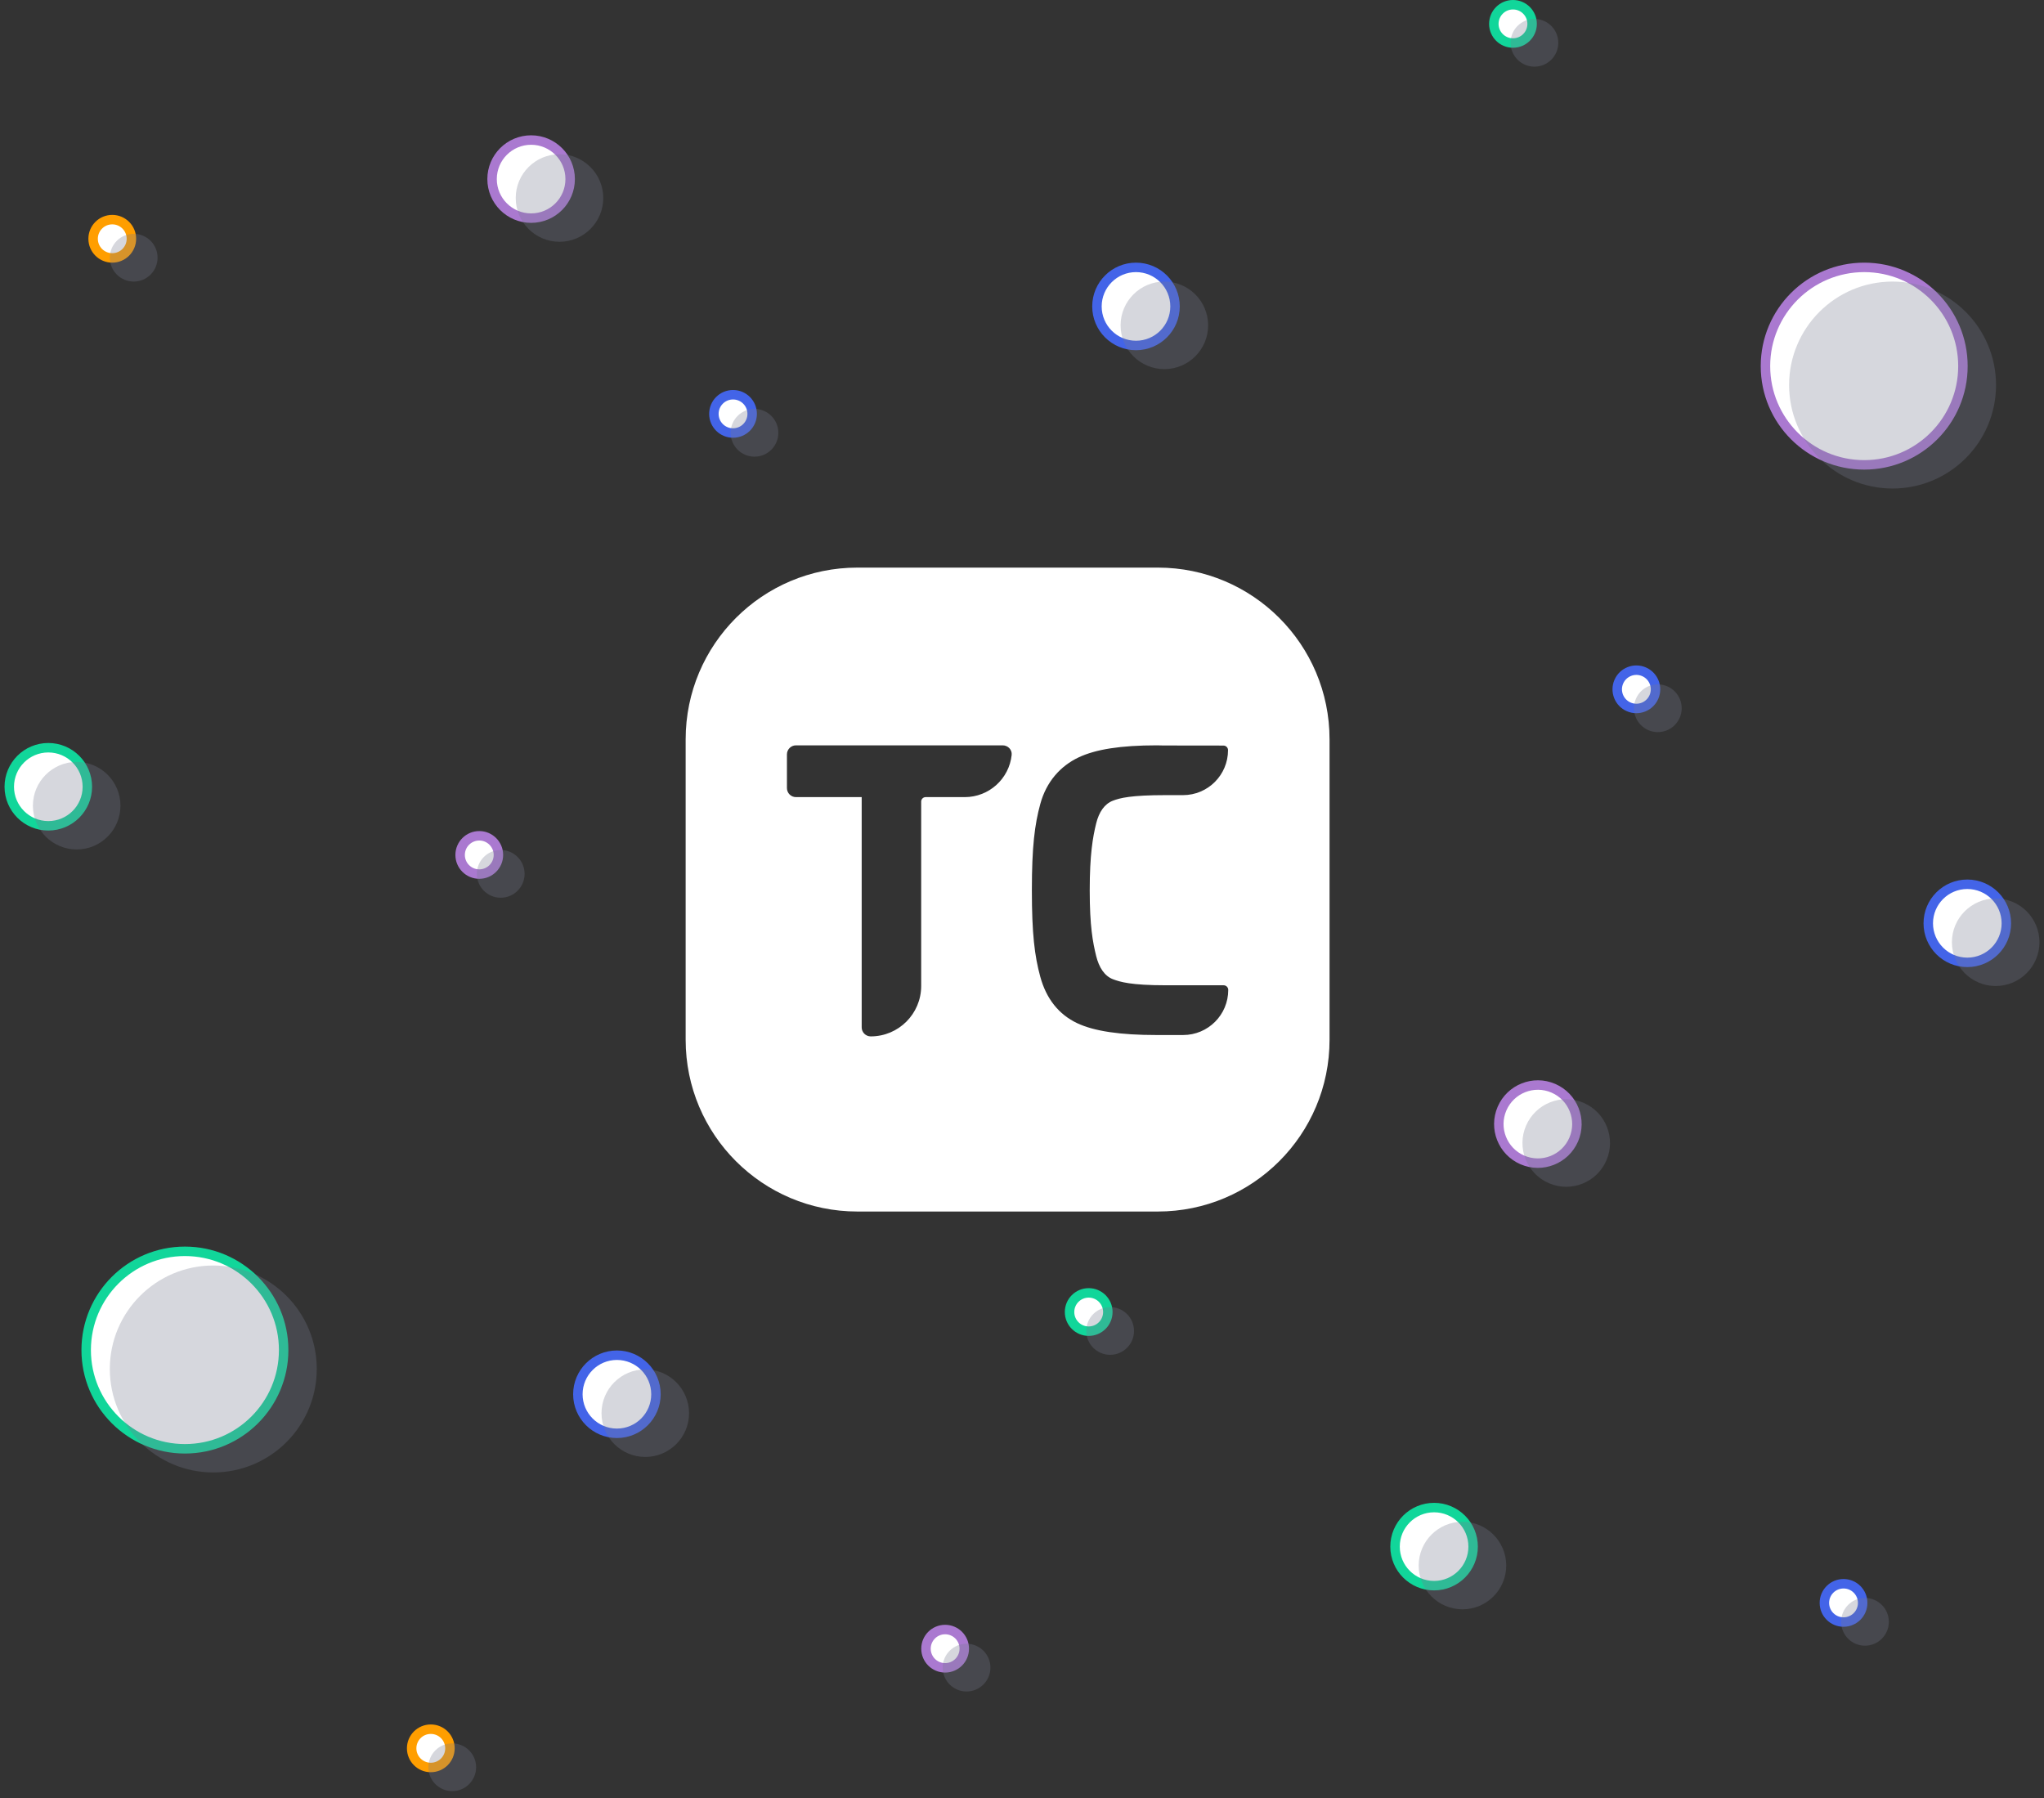 <svg width="216" height="190" viewBox="0 0 216 190" fill="none" xmlns="http://www.w3.org/2000/svg">
<rect x="0" y="0" width="216" height="190" fill="#333333" stroke="none"/>
<circle cx="56.126" cy="18.924" r="4.126" fill="white" stroke="#AA79D0"/>
<circle cx="120.046" cy="32.38" r="4.126" fill="white" stroke="#4364E8"/>
<circle cx="5.105" cy="83.137" r="4.126" fill="white" stroke="#11D69A"/>
<circle cx="65.192" cy="147.33" r="4.126" fill="white" stroke="#4364E8"/>
<circle cx="151.547" cy="163.43" r="4.126" fill="white" stroke="#11D69A"/>
<circle cx="162.514" cy="118.782" r="4.126" transform="rotate(23.399 162.514 118.782)" fill="white" stroke="#AA79D0"/>
<circle cx="207.896" cy="97.566" r="4.126" fill="white" stroke="#4364E8"/>
<circle cx="172.924" cy="72.84" r="2.023" transform="rotate(23.399 172.924 72.84)" fill="white" stroke="#4364E8"/>
<circle cx="194.815" cy="169.377" r="2.023" fill="white" stroke="#4364E8"/>
<circle cx="115.048" cy="138.641" r="2.023" fill="white" stroke="#11D69A"/>
<circle cx="99.877" cy="174.216" r="2.023" fill="white" stroke="#AA79D0"/>
<circle cx="45.525" cy="184.745" r="2.023" fill="white" stroke="#FF9E00"/>
<circle cx="50.647" cy="90.341" r="2.023" fill="white" stroke="#AA79D0"/>
<circle cx="77.463" cy="43.734" r="2.023" fill="white" stroke="#4364E8"/>
<circle cx="11.863" cy="25.231" r="2.023" fill="white" stroke="#FF9E00"/>
<circle cx="159.884" cy="2.523" r="2.023" fill="white" stroke="#11D69A"/>
<circle cx="19.541" cy="142.66" r="10.434" fill="white" stroke="#11D69A"/>
<circle cx="196.999" cy="38.688" r="10.434" fill="white" stroke="#AA79D0"/>
<g opacity="0.3">
<circle cx="59.125" cy="20.924" r="4.626" fill="#74788C"/>
<circle cx="123.045" cy="34.38" r="4.626" fill="#74788C"/>
<circle cx="8.104" cy="85.137" r="4.626" fill="#74788C"/>
<circle cx="68.191" cy="149.33" r="4.626" fill="#74788C"/>
<circle cx="154.546" cy="165.43" r="4.626" fill="#74788C"/>
<circle cx="165.513" cy="120.782" r="4.626" transform="rotate(23.399 165.513 120.782)" fill="#74788C"/>
<circle cx="210.895" cy="99.566" r="4.626" fill="#74788C"/>
<circle cx="175.191" cy="74.84" r="2.523" transform="rotate(23.399 175.191 74.84)" fill="#74788C"/>
<circle cx="197.082" cy="171.377" r="2.523" fill="#74788C"/>
<circle cx="117.315" cy="140.641" r="2.523" fill="#74788C"/>
<circle cx="102.141" cy="176.216" r="2.523" fill="#74788C"/>
<circle cx="47.792" cy="186.745" r="2.523" fill="#74788C"/>
<circle cx="52.914" cy="92.341" r="2.523" fill="#74788C"/>
<circle cx="79.73" cy="45.734" r="2.523" fill="#74788C"/>
<circle cx="14.13" cy="27.231" r="2.523" fill="#74788C"/>
<circle cx="162.151" cy="4.523" r="2.523" fill="#74788C"/>
<circle cx="22.54" cy="144.66" r="10.934" fill="#74788C"/>
<circle cx="199.998" cy="40.688" r="10.934" fill="#74788C"/>
</g>
<path fill-rule="evenodd" clip-rule="evenodd" d="M113.833 108.119C111.908 107.211 110.572 105.567 109.927 103.197C109.332 101.006 109.043 98.675 109.043 94.083C109.043 89.46 109.34 87.122 109.936 84.945C110.58 82.591 112.067 80.938 113.991 80.029C115.801 79.176 118.438 78.76 122.228 78.76C122.536 78.76 122.526 78.762 122.512 78.764C122.473 78.77 122.401 78.782 128.717 78.782L129.29 78.784C129.556 78.784 129.772 79 129.772 79.266C129.772 81.893 127.644 84.021 125.017 84.021H123.156C119.521 84.021 118.353 84.321 117.607 84.608C116.714 84.951 116.135 85.806 115.836 87.017C115.48 88.469 115.157 90.3 115.157 94.085C115.157 97.871 115.48 99.562 115.836 101.014C116.135 102.226 116.714 103.129 117.606 103.472C118.354 103.758 119.524 104.113 123.156 104.113H129.303C129.575 104.113 129.795 104.332 129.795 104.605C129.795 107.237 127.662 109.37 125.029 109.37H122.197C118.405 109.37 115.643 108.973 113.833 108.119ZM84.117 78.76H105.954C106.514 78.76 106.966 79.22 106.908 79.776C106.643 82.281 104.524 84.231 101.95 84.231H97.816C97.556 84.231 97.346 84.443 97.346 84.702V104.185C97.346 107.128 94.96 109.515 92.015 109.515C91.487 109.515 91.059 109.087 91.059 108.558V84.231H84.116C83.588 84.231 83.16 83.804 83.16 83.275V79.717C83.16 79.189 83.588 78.76 84.117 78.76ZM122.355 59.978H90.602C80.58 59.978 72.457 68.102 72.457 78.123V109.877C72.457 119.898 80.58 128.021 90.602 128.021H122.355C132.377 128.021 140.5 119.898 140.5 109.877V78.123C140.5 68.102 132.377 59.978 122.355 59.978Z" fill="white"/>
</svg>
